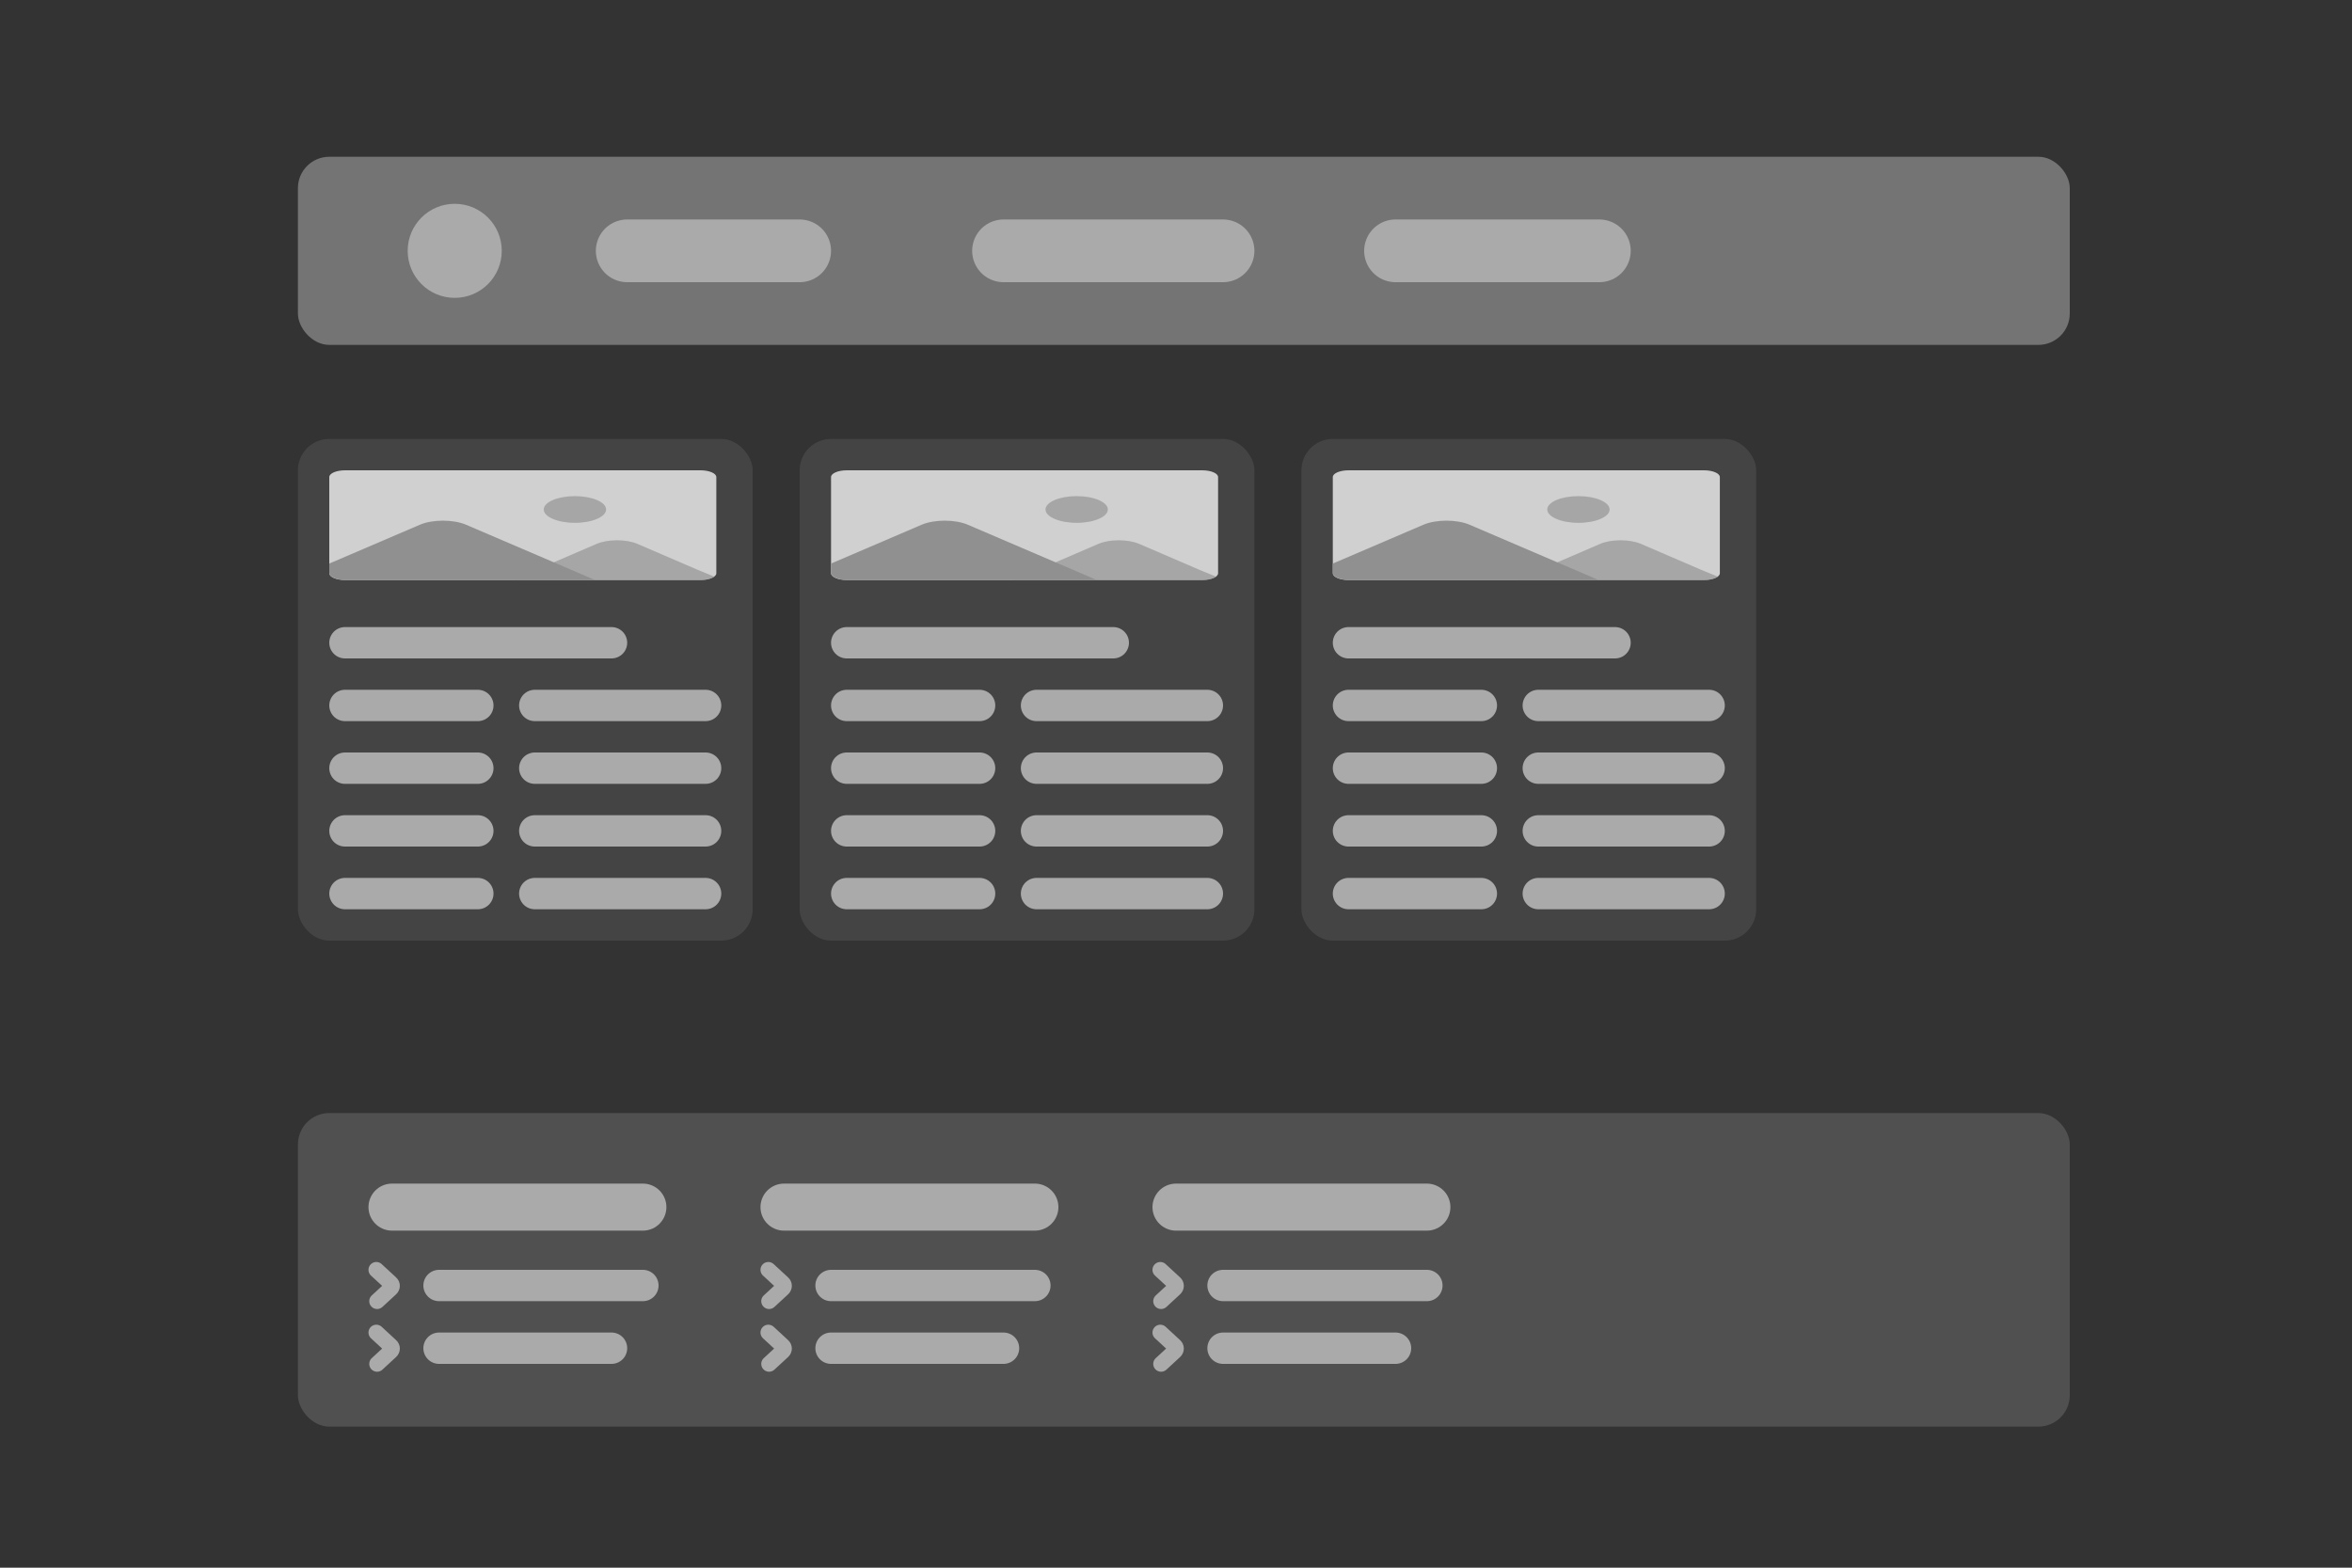 <svg viewBox="0 0 150 100" fill="none" xmlns="http://www.w3.org/2000/svg">
<rect x="0" y="0" width="150" height="100" fill="#333333" stroke="none"/>
<g id="product-category">
<g id="Group 33">
<rect id="Rectangle 8" opacity="0.25" x="19" y="71" width="113" height="20" rx="2" fill="#AAAAAA"/>
<g id="Group 13">
<rect id="Rectangle 6" opacity="0.55" x="19" y="10" width="113" height="12" rx="2" fill="#AAAAAA"/>
<path id="Vector" d="M40 16L51 16" stroke="#AAAAAA" stroke-width="4" stroke-linecap="round" stroke-linejoin="bevel"/>
<path id="Vector_2" d="M64 16L78 16" stroke="#AAAAAA" stroke-width="4" stroke-linecap="round" stroke-linejoin="bevel"/>
<path id="Vector_3" d="M89 16L102 16" stroke="#AAAAAA" stroke-width="4" stroke-linecap="round" stroke-linejoin="bevel"/>
<path id="Vector_4" d="M29 19C30.657 19 32 17.657 32 16C32 14.343 30.657 13 29 13C27.343 13 26 14.343 26 16C26 17.657 27.343 19 29 19Z" fill="#AAAAAA"/>
</g>
<g id="Group 17">
<path id="Vector_5" d="M25 77H41" stroke="#AAAAAA" stroke-width="3" stroke-linecap="round" stroke-linejoin="bevel"/>
<g id="Group 15">
<path id="Vector_6" d="M28 82H41" stroke="#AAAAAA" stroke-width="2" stroke-linecap="round" stroke-linejoin="bevel"/>
<path id="Vector_7" d="M24.049 83L24.922 82.195C25.026 82.099 25.026 81.942 24.922 81.851L24 81" stroke="#AAAAAA" stroke-linecap="round" stroke-linejoin="round"/>
</g>
<g id="Group 16">
<path id="Vector_8" d="M28 86H39" stroke="#AAAAAA" stroke-width="2" stroke-linecap="round" stroke-linejoin="bevel"/>
<path id="Vector_9" d="M24.049 87L24.922 86.195C25.026 86.099 25.026 85.942 24.922 85.851L24 85" stroke="#AAAAAA" stroke-linecap="round" stroke-linejoin="round"/>
</g>
</g>
<g id="Group 18">
<path id="Vector_10" d="M50 77H66" stroke="#AAAAAA" stroke-width="3" stroke-linecap="round" stroke-linejoin="bevel"/>
<g id="Group 15_2">
<path id="Vector_11" d="M53 82H66" stroke="#AAAAAA" stroke-width="2" stroke-linecap="round" stroke-linejoin="bevel"/>
<path id="Vector_12" d="M49.049 83L49.922 82.195C50.026 82.099 50.026 81.942 49.922 81.851L49 81" stroke="#AAAAAA" stroke-linecap="round" stroke-linejoin="round"/>
</g>
<g id="Group 16_2">
<path id="Vector_13" d="M53 86H64" stroke="#AAAAAA" stroke-width="2" stroke-linecap="round" stroke-linejoin="bevel"/>
<path id="Vector_14" d="M49.049 87L49.922 86.195C50.026 86.099 50.026 85.942 49.922 85.851L49 85" stroke="#AAAAAA" stroke-linecap="round" stroke-linejoin="round"/>
</g>
</g>
<g id="Group 19">
<path id="Vector_15" d="M75 77H91" stroke="#AAAAAA" stroke-width="3" stroke-linecap="round" stroke-linejoin="bevel"/>
<g id="Group 15_3">
<path id="Vector_16" d="M78 82H91" stroke="#AAAAAA" stroke-width="2" stroke-linecap="round" stroke-linejoin="bevel"/>
<path id="Vector_17" d="M74.049 83L74.922 82.195C75.026 82.099 75.026 81.942 74.922 81.851L74 81" stroke="#AAAAAA" stroke-linecap="round" stroke-linejoin="round"/>
</g>
<g id="Group 16_3">
<path id="Vector_18" d="M78 86H89" stroke="#AAAAAA" stroke-width="2" stroke-linecap="round" stroke-linejoin="bevel"/>
<path id="Vector_19" d="M74.049 87L74.922 86.195C75.026 86.099 75.026 85.942 74.922 85.851L74 85" stroke="#AAAAAA" stroke-linecap="round" stroke-linejoin="round"/>
</g>
</g>
<g id="Group 29">
<g id="Group 26">
<rect id="Rectangle 9" opacity="0.15" x="19" y="28" width="29" height="32" rx="2" fill="#AAAAAA"/>
<g id="Group 25">
<path id="Vector_20" d="M34.105 45H45" stroke="#AAAAAA" stroke-width="2" stroke-linecap="round" stroke-linejoin="bevel"/>
<path id="Vector_21" d="M22 45H30.474" stroke="#AAAAAA" stroke-width="2" stroke-linecap="round" stroke-linejoin="bevel"/>
</g>
<g id="Group 26_2">
<path id="Vector_22" d="M34.105 49H45" stroke="#AAAAAA" stroke-width="2" stroke-linecap="round" stroke-linejoin="bevel"/>
<path id="Vector_23" d="M22 49H30.474" stroke="#AAAAAA" stroke-width="2" stroke-linecap="round" stroke-linejoin="bevel"/>
</g>
<g id="Group 27">
<path id="Vector_24" d="M34.105 53H45" stroke="#AAAAAA" stroke-width="2" stroke-linecap="round" stroke-linejoin="bevel"/>
<path id="Vector_25" d="M22 53H30.474" stroke="#AAAAAA" stroke-width="2" stroke-linecap="round" stroke-linejoin="bevel"/>
</g>
<g id="Group 28">
<path id="Vector_26" d="M34.105 57H45" stroke="#AAAAAA" stroke-width="2" stroke-linecap="round" stroke-linejoin="bevel"/>
<path id="Vector_27" d="M22 57H30.474" stroke="#AAAAAA" stroke-width="2" stroke-linecap="round" stroke-linejoin="bevel"/>
</g>
<path id="Vector_28" d="M22 41H39" stroke="#AAAAAA" stroke-width="2" stroke-linecap="round" stroke-linejoin="bevel"/>
<g id="Group" opacity="0.75">
<path id="Vector_29" d="M44.677 30H22.006C21.451 30 21 30.193 21 30.431V36.569C21 36.807 21.451 37 22.006 37H44.677C45.233 37 45.684 36.807 45.684 36.569V30.431C45.684 30.193 45.233 30 44.677 30Z" fill="white"/>
<path id="Vector_30" opacity="0.66" d="M36.666 33.351C37.764 33.351 38.654 32.969 38.654 32.499C38.654 32.028 37.764 31.647 36.666 31.647C35.568 31.647 34.677 32.028 34.677 32.499C34.677 32.969 35.568 33.351 36.666 33.351Z" fill="#AAAAAA"/>
<path id="Vector_31" opacity="0.65" d="M32.693 37L38.044 34.695C38.764 34.385 39.937 34.385 40.657 34.695L44.472 36.338L45.555 36.785C45.383 36.912 45.059 36.998 44.692 36.998H32.684" fill="#AAAAAA"/>
<path id="Vector_32" d="M37.834 37H22.059C21.472 37 21 36.796 21 36.546V35.956C21 35.956 21.005 35.944 21.014 35.94L21.215 35.856L26.775 33.473C27.591 33.124 28.912 33.124 29.727 33.473L37.953 36.998H37.829L37.834 37Z" fill="#AAAAAA"/>
</g>
</g>
</g>
<g id="Group 30">
<g id="Group 26_3">
<rect id="Rectangle 9_2" opacity="0.15" x="51" y="28" width="29" height="32" rx="2" fill="#AAAAAA"/>
<g id="Group 25_2">
<path id="Vector_33" d="M66.105 45H77" stroke="#AAAAAA" stroke-width="2" stroke-linecap="round" stroke-linejoin="bevel"/>
<path id="Vector_34" d="M54 45H62.474" stroke="#AAAAAA" stroke-width="2" stroke-linecap="round" stroke-linejoin="bevel"/>
</g>
<g id="Group 26_4">
<path id="Vector_35" d="M66.105 49H77" stroke="#AAAAAA" stroke-width="2" stroke-linecap="round" stroke-linejoin="bevel"/>
<path id="Vector_36" d="M54 49H62.474" stroke="#AAAAAA" stroke-width="2" stroke-linecap="round" stroke-linejoin="bevel"/>
</g>
<g id="Group 27_2">
<path id="Vector_37" d="M66.105 53H77" stroke="#AAAAAA" stroke-width="2" stroke-linecap="round" stroke-linejoin="bevel"/>
<path id="Vector_38" d="M54 53H62.474" stroke="#AAAAAA" stroke-width="2" stroke-linecap="round" stroke-linejoin="bevel"/>
</g>
<g id="Group 28_2">
<path id="Vector_39" d="M66.105 57H77" stroke="#AAAAAA" stroke-width="2" stroke-linecap="round" stroke-linejoin="bevel"/>
<path id="Vector_40" d="M54 57H62.474" stroke="#AAAAAA" stroke-width="2" stroke-linecap="round" stroke-linejoin="bevel"/>
</g>
<path id="Vector_41" d="M54 41H71" stroke="#AAAAAA" stroke-width="2" stroke-linecap="round" stroke-linejoin="bevel"/>
<g id="Group_2" opacity="0.75">
<path id="Vector_42" d="M76.677 30H54.006C53.45 30 53 30.193 53 30.431V36.569C53 36.807 53.45 37 54.006 37H76.677C77.233 37 77.684 36.807 77.684 36.569V30.431C77.684 30.193 77.233 30 76.677 30Z" fill="white"/>
<path id="Vector_43" opacity="0.66" d="M68.666 33.351C69.764 33.351 70.654 32.969 70.654 32.499C70.654 32.028 69.764 31.647 68.666 31.647C67.567 31.647 66.677 32.028 66.677 32.499C66.677 32.969 67.567 33.351 68.666 33.351Z" fill="#AAAAAA"/>
<path id="Vector_44" opacity="0.65" d="M64.693 37L70.044 34.695C70.764 34.385 71.937 34.385 72.657 34.695L76.472 36.338L77.555 36.785C77.383 36.912 77.059 36.998 76.692 36.998H64.684" fill="#AAAAAA"/>
<path id="Vector_45" d="M69.834 37H54.059C53.472 37 53 36.796 53 36.546V35.956C53 35.956 53.005 35.944 53.014 35.94L53.215 35.856L58.775 33.473C59.591 33.124 60.911 33.124 61.727 33.473L69.953 36.998H69.829L69.834 37Z" fill="#AAAAAA"/>
</g>
</g>
</g>
<g id="Group 31">
<g id="Group 26_5">
<rect id="Rectangle 9_3" opacity="0.15" x="83" y="28" width="29" height="32" rx="2" fill="#AAAAAA"/>
<g id="Group 25_3">
<path id="Vector_46" d="M98.105 45H109" stroke="#AAAAAA" stroke-width="2" stroke-linecap="round" stroke-linejoin="bevel"/>
<path id="Vector_47" d="M86 45H94.474" stroke="#AAAAAA" stroke-width="2" stroke-linecap="round" stroke-linejoin="bevel"/>
</g>
<g id="Group 26_6">
<path id="Vector_48" d="M98.105 49H109" stroke="#AAAAAA" stroke-width="2" stroke-linecap="round" stroke-linejoin="bevel"/>
<path id="Vector_49" d="M86 49H94.474" stroke="#AAAAAA" stroke-width="2" stroke-linecap="round" stroke-linejoin="bevel"/>
</g>
<g id="Group 27_3">
<path id="Vector_50" d="M98.105 53H109" stroke="#AAAAAA" stroke-width="2" stroke-linecap="round" stroke-linejoin="bevel"/>
<path id="Vector_51" d="M86 53H94.474" stroke="#AAAAAA" stroke-width="2" stroke-linecap="round" stroke-linejoin="bevel"/>
</g>
<g id="Group 28_3">
<path id="Vector_52" d="M98.105 57H109" stroke="#AAAAAA" stroke-width="2" stroke-linecap="round" stroke-linejoin="bevel"/>
<path id="Vector_53" d="M86 57H94.474" stroke="#AAAAAA" stroke-width="2" stroke-linecap="round" stroke-linejoin="bevel"/>
</g>
<path id="Vector_54" d="M86 41H103" stroke="#AAAAAA" stroke-width="2" stroke-linecap="round" stroke-linejoin="bevel"/>
<g id="Group_3" opacity="0.75">
<path id="Vector_55" d="M108.677 30H86.006C85.451 30 85 30.193 85 30.431V36.569C85 36.807 85.451 37 86.006 37H108.677C109.233 37 109.684 36.807 109.684 36.569V30.431C109.684 30.193 109.233 30 108.677 30Z" fill="white"/>
<path id="Vector_56" opacity="0.66" d="M100.666 33.351C101.764 33.351 102.654 32.969 102.654 32.499C102.654 32.028 101.764 31.647 100.666 31.647C99.567 31.647 98.677 32.028 98.677 32.499C98.677 32.969 99.567 33.351 100.666 33.351Z" fill="#AAAAAA"/>
<path id="Vector_57" opacity="0.65" d="M96.693 37L102.044 34.695C102.764 34.385 103.937 34.385 104.657 34.695L108.472 36.338L109.555 36.785C109.383 36.912 109.059 36.998 108.692 36.998H96.684" fill="#AAAAAA"/>
<path id="Vector_58" d="M101.834 37H86.059C85.472 37 85 36.796 85 36.546V35.956C85 35.956 85.005 35.944 85.014 35.94L85.215 35.856L90.775 33.473C91.591 33.124 92.912 33.124 93.727 33.473L101.953 36.998H101.829L101.834 37Z" fill="#AAAAAA"/>
</g>
</g>
</g>
</g>
</g>
</svg>
